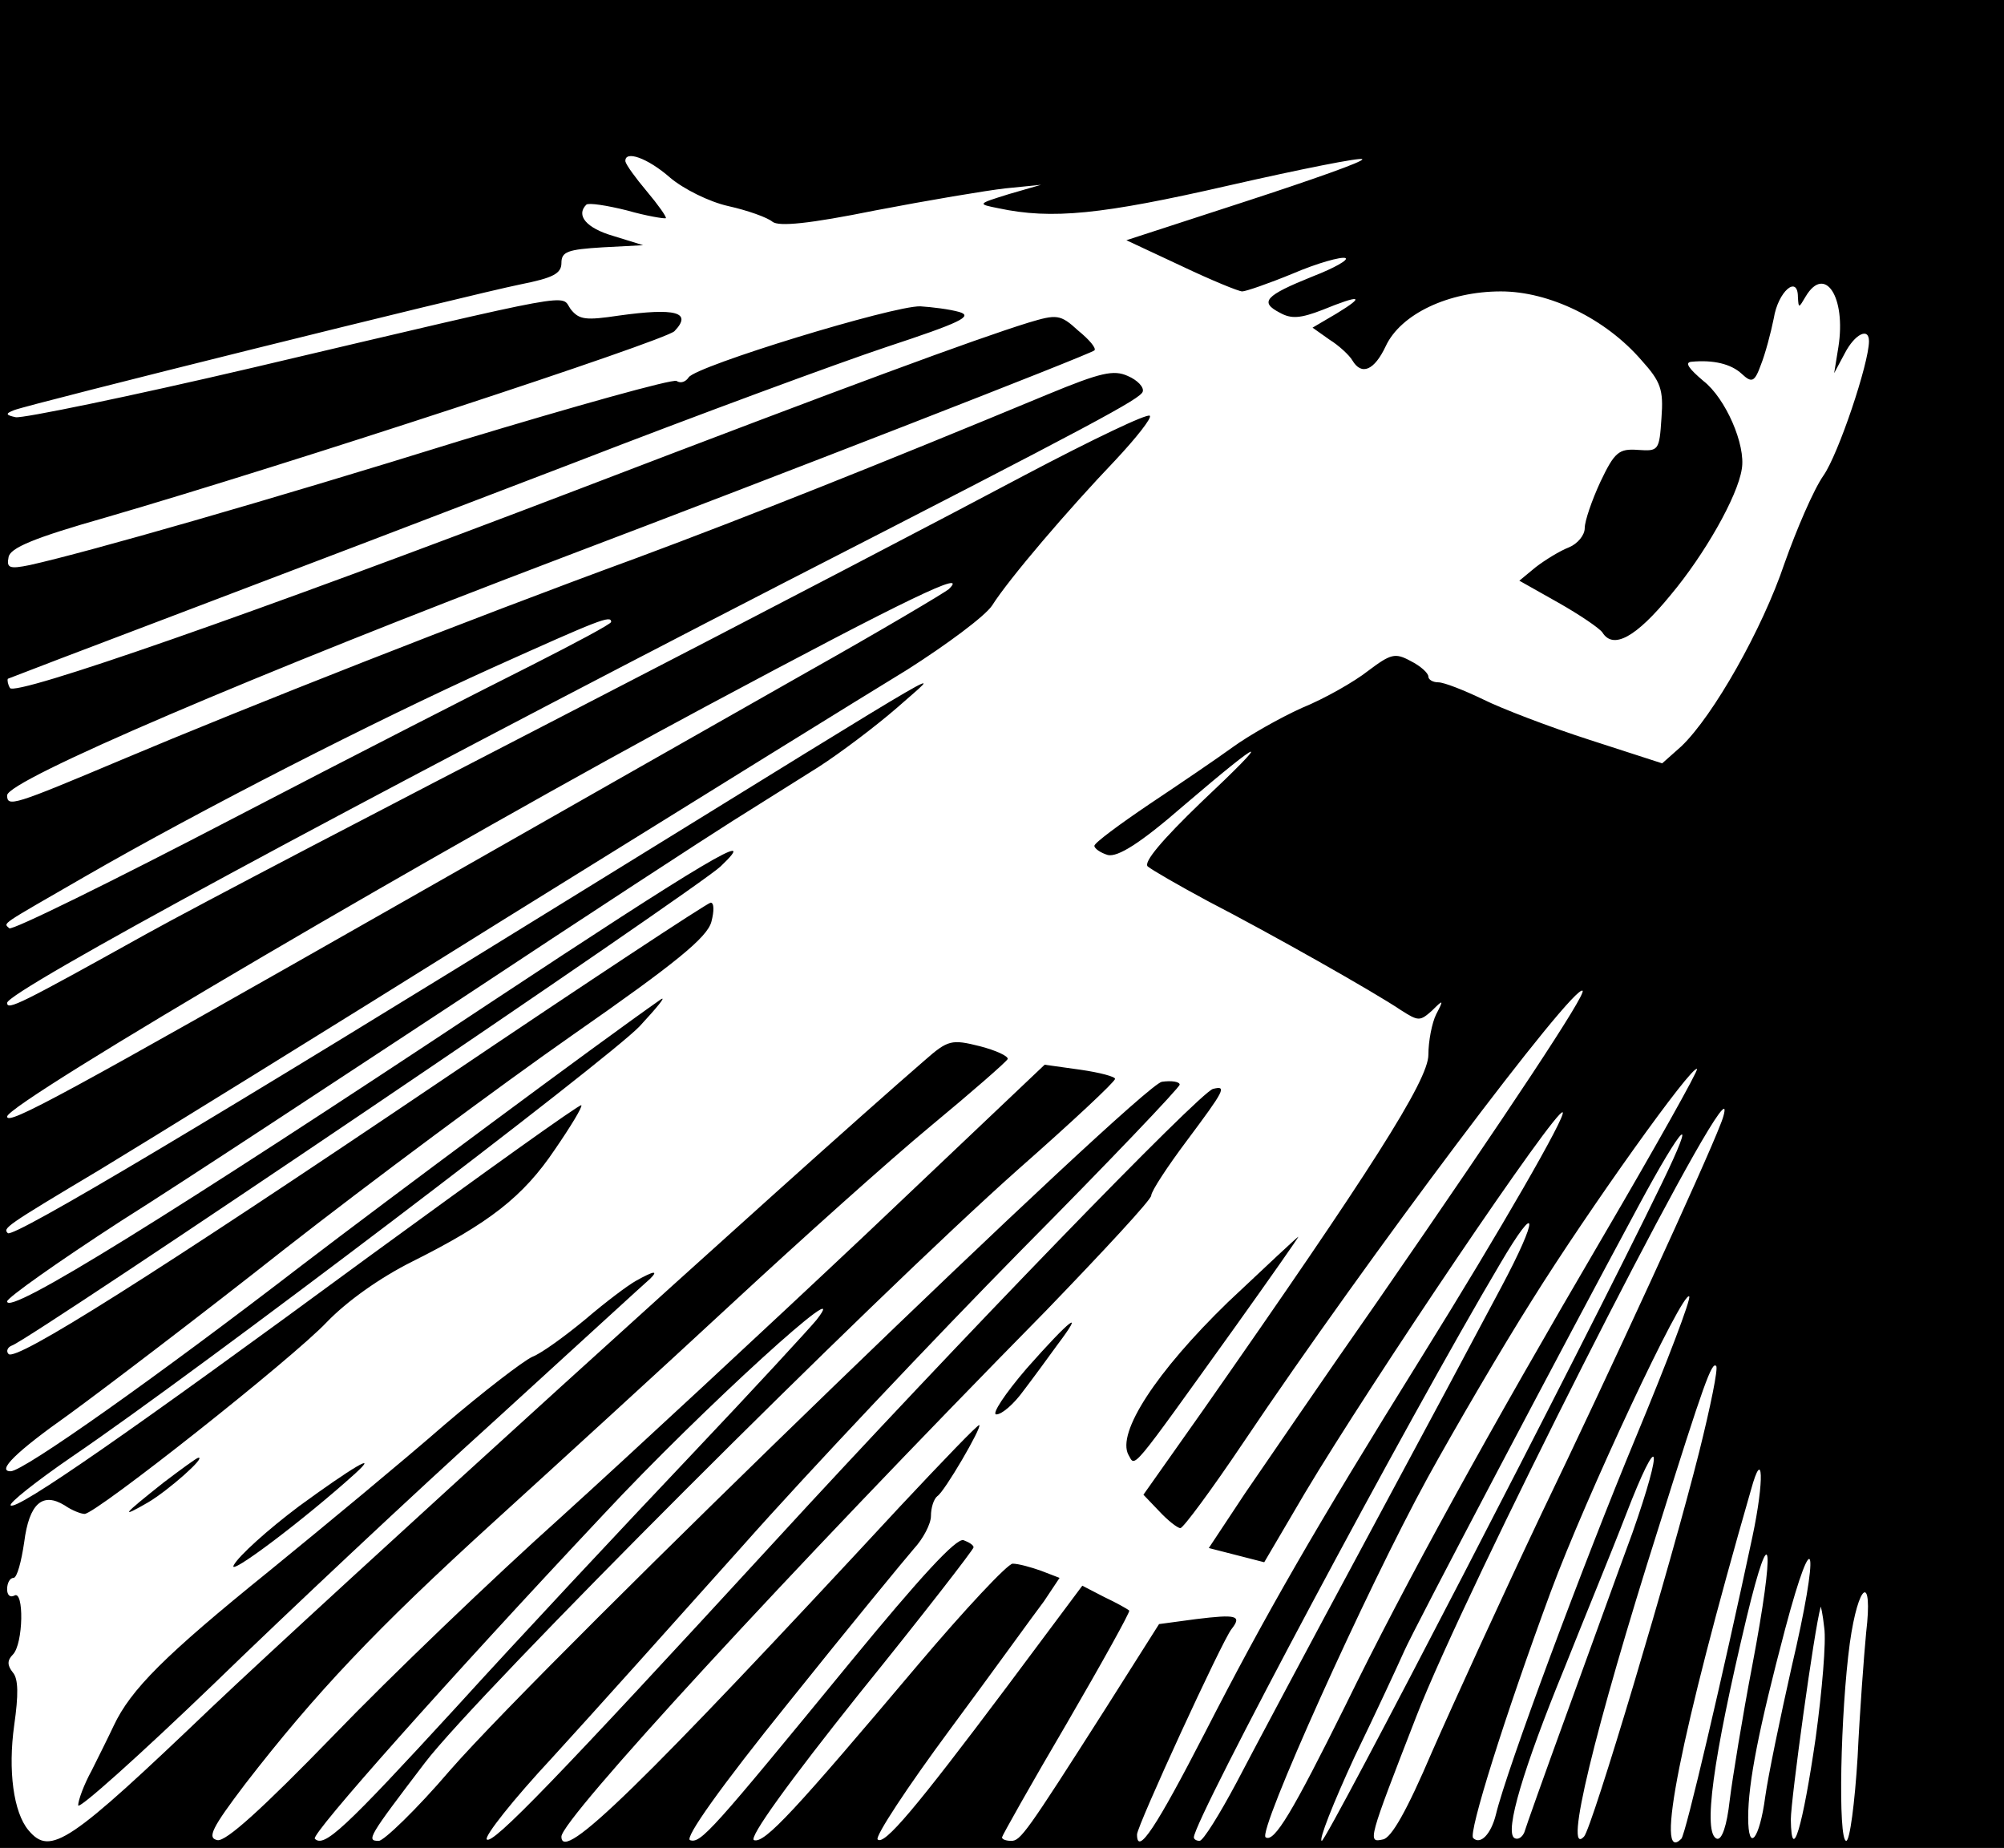 <?xml version="1.0" standalone="no"?>
<!DOCTYPE svg PUBLIC "-//W3C//DTD SVG 20010904//EN"
 "http://www.w3.org/TR/2001/REC-SVG-20010904/DTD/svg10.dtd">
<svg version="1.0" xmlns="http://www.w3.org/2000/svg"
 width="282pt" height="260pt" viewBox="0 0 282 260"
 preserveAspectRatio="xMidYMid meet">

<g transform="translate(0,260) scale(0.1,-0.1)"
fill="#000" stroke="none">
<path d="M0 1300 l0 -1300 1410 0 1410 0 0 1300 0 1300 -1410 0 -1410 0 0
-1300z m943 1050 c19 -16 55 -34 82 -40 27 -6 55 -16 62 -22 9 -7 51 -3 145
16 73 14 156 28 183 31 l50 5 -45 -13 c-45 -14 -45 -14 -15 -20 75 -16 145 -9
324 32 101 23 186 40 188 37 3 -3 -71 -29 -163 -59 l-169 -55 77 -36 c42 -20
81 -36 86 -36 5 0 37 11 71 25 35 15 68 24 74 22 6 -2 -15 -14 -46 -26 -67
-27 -75 -36 -46 -51 16 -9 29 -8 60 4 54 22 61 20 20 -5 l-34 -20 24 -17 c13
-8 28 -22 32 -29 13 -22 31 -14 47 20 21 45 88 77 162 77 68 0 147 -38 198
-97 27 -30 31 -41 28 -81 -3 -46 -4 -47 -33 -45 -27 2 -33 -3 -53 -45 -12 -26
-22 -55 -22 -65 0 -10 -10 -22 -22 -27 -13 -5 -34 -18 -47 -28 l-23 -19 55
-31 c30 -17 58 -36 62 -42 15 -24 47 -7 96 53 47 56 94 138 100 177 6 34 -23
100 -54 124 -20 17 -27 26 -17 27 31 3 56 -3 71 -17 14 -13 18 -12 27 13 6 15
14 45 18 65 6 38 34 62 34 30 1 -16 1 -16 11 1 27 45 57 -1 46 -71 l-6 -37 15
28 c14 27 34 37 34 17 0 -31 -43 -159 -64 -189 -14 -20 -38 -76 -55 -124 -31
-92 -100 -214 -145 -257 l-27 -24 -102 33 c-56 18 -124 44 -150 57 -27 13 -55
24 -63 24 -8 0 -14 4 -14 8 0 5 -11 15 -25 22 -22 12 -28 10 -60 -14 -19 -15
-61 -39 -93 -52 -31 -14 -75 -39 -97 -55 -22 -16 -75 -52 -117 -80 -43 -29
-78 -55 -78 -59 0 -4 9 -10 19 -13 14 -3 45 16 106 69 117 100 128 102 25 5
-55 -53 -81 -84 -75 -90 6 -5 44 -27 85 -49 89 -46 234 -128 271 -153 25 -16
27 -16 44 -1 16 16 17 16 6 -5 -6 -12 -11 -38 -11 -57 0 -36 -82 -164 -317
-500 l-84 -119 22 -23 c12 -13 26 -24 30 -24 4 0 44 54 89 121 174 259 466
647 477 635 5 -5 -100 -164 -288 -436 -75 -107 -158 -229 -187 -271 l-51 -77
39 -10 39 -10 57 97 c93 156 355 544 363 536 5 -5 -87 -165 -199 -345 -150
-241 -220 -363 -304 -527 -69 -134 -96 -175 -96 -144 0 12 120 273 133 289 15
19 7 21 -50 14 l-52 -7 -76 -120 c-111 -174 -119 -185 -132 -185 -7 0 -13 2
-13 5 0 2 41 75 91 160 50 86 90 158 88 159 -2 2 -18 11 -35 19 l-31 16 -106
-142 c-129 -172 -173 -224 -182 -215 -4 4 42 74 102 155 60 81 119 163 132
180 l22 33 -26 10 c-14 5 -32 10 -40 10 -7 0 -67 -64 -133 -142 -173 -205
-216 -252 -231 -247 -8 3 49 82 148 206 89 110 161 203 161 206 0 3 -6 7 -14
10 -10 4 -62 -53 -159 -171 -196 -239 -211 -256 -226 -251 -8 3 43 75 139 194
84 105 163 201 176 216 13 14 24 35 24 46 0 12 4 24 9 28 10 6 63 97 59 100
-2 1 -51 -50 -111 -114 -368 -397 -477 -503 -477 -465 0 24 315 367 682 740
81 84 148 156 148 162 0 6 23 41 50 77 53 71 57 78 37 73 -18 -4 -361 -358
-618 -638 -307 -334 -396 -426 -404 -418 -4 4 37 56 92 115 54 59 175 194 268
298 93 105 270 292 392 416 123 124 223 229 223 233 0 4 -11 6 -25 4 -29 -4
-866 -813 -1002 -969 -47 -55 -93 -99 -100 -99 -18 0 -15 5 65 110 73 96 628
651 835 835 75 66 136 123 136 127 1 3 -21 9 -49 13 l-50 7 -252 -239 c-139
-131 -332 -310 -428 -397 -96 -86 -241 -225 -321 -308 -101 -104 -151 -149
-163 -147 -15 3 -8 17 39 79 99 128 184 218 350 369 88 80 239 218 335 307 96
89 222 202 280 250 58 48 106 90 108 94 1 4 -16 12 -39 18 -40 10 -45 9 -78
-20 -178 -154 -847 -762 -1003 -910 -201 -192 -227 -210 -258 -173 -21 25 -29
84 -20 148 6 42 6 65 -2 74 -8 10 -8 17 0 25 15 15 16 92 2 83 -6 -3 -10 1
-10 9 0 9 4 16 9 16 5 0 11 23 15 50 7 55 26 71 57 52 10 -7 23 -12 28 -12 16
0 293 219 341 270 28 29 74 62 120 85 108 54 156 91 201 158 22 32 39 60 37
62 -2 2 -136 -94 -299 -213 -336 -247 -496 -358 -504 -350 -3 3 36 34 87 69
178 121 753 558 798 605 25 27 38 43 30 38 -86 -60 -386 -283 -505 -374 -204
-157 -392 -290 -410 -290 -20 0 7 27 82 80 48 35 185 139 304 233 119 93 302
229 405 301 145 101 189 137 195 159 4 15 4 27 -1 27 -4 0 -174 -112 -377
-249 -412 -278 -601 -397 -611 -386 -4 4 -1 10 5 12 28 10 966 644 997 674 60
57 -25 6 -326 -193 -451 -299 -678 -440 -678 -419 0 5 72 56 160 113 89 56
304 198 479 313 175 116 347 228 382 250 35 22 89 56 121 76 31 20 80 57 110
83 63 56 114 86 -437 -254 -526 -325 -806 -492 -814 -485 -7 7 -5 9 129 89 58
35 314 193 570 353 256 159 511 317 567 351 55 35 109 75 119 90 24 38 108
136 173 204 30 32 52 60 49 63 -3 4 -82 -34 -175 -83 -92 -49 -379 -199 -637
-332 -258 -133 -528 -274 -600 -314 -178 -99 -196 -108 -196 -97 0 16 475 273
1095 592 439 225 500 258 503 268 2 6 -7 16 -21 22 -20 9 -38 5 -113 -26 -236
-98 -422 -172 -578 -230 -235 -86 -552 -211 -725 -284 -152 -64 -161 -67 -161
-50 0 21 348 170 780 334 306 116 743 286 750 292 3 3 -7 15 -23 28 -25 23
-30 23 -70 11 -77 -24 -248 -87 -632 -234 -463 -177 -794 -292 -801 -280 -3 5
-4 11 -3 13 2 1 112 43 244 93 132 50 381 145 553 211 173 67 371 140 440 163
103 34 122 43 102 49 -14 4 -39 7 -55 8 -38 1 -316 -84 -326 -100 -4 -6 -11
-9 -17 -5 -6 3 -142 -35 -304 -84 -270 -84 -525 -157 -606 -175 -29 -6 -33 -4
-30 11 2 13 35 27 137 56 258 75 785 248 800 262 26 27 1 33 -78 22 -47 -7
-56 -6 -68 9 -15 21 21 28 -446 -82 -175 -41 -326 -72 -335 -70 -14 3 -15 5
-2 10 20 8 639 162 713 177 45 9 57 15 57 30 0 16 9 19 58 22 l57 3 -42 13
c-38 11 -53 29 -38 44 3 3 29 -1 57 -8 28 -8 53 -12 55 -11 1 2 -11 19 -27 38
-16 19 -29 37 -30 42 -1 16 31 5 63 -23z m392 -579 c-6 -5 -95 -58 -200 -117
-104 -59 -361 -205 -570 -324 -478 -272 -555 -314 -555 -301 0 19 633 390 985
578 284 152 370 193 340 164z m-475 -46 c0 -3 -51 -30 -112 -61 -62 -31 -252
-128 -421 -216 -169 -88 -311 -158 -314 -154 -8 8 -16 2 107 73 163 94 408
219 574 294 149 67 166 74 166 64z m1395 -866 c-160 -273 -277 -485 -362 -659
-74 -149 -100 -193 -112 -185 -12 7 141 347 228 506 38 69 104 182 147 250 80
128 225 331 232 325 2 -2 -58 -109 -133 -237z m166 159 c-21 -55 -157 -351
-252 -548 -56 -118 -125 -269 -154 -335 -35 -82 -57 -121 -69 -123 -22 -5 -21
-2 47 173 68 176 412 855 433 855 2 0 0 -10 -5 -22z m-83 -84 c-114 -235 -471
-924 -478 -924 -5 0 16 53 46 118 31 64 62 131 70 149 14 32 226 434 329 625
64 119 85 139 33 32z m-226 -146 c-27 -51 -112 -210 -189 -353 -77 -143 -159
-297 -183 -343 -24 -45 -47 -82 -52 -82 -4 0 -8 2 -8 5 0 24 301 588 431 807
54 92 55 67 1 -34z m190 -210 c-74 -178 -182 -468 -197 -531 -7 -28 -22 -43
-32 -33 -7 7 44 170 109 346 50 135 186 425 195 416 3 -3 -31 -92 -75 -198z
m-1153 165 c-8 -10 -88 -97 -179 -193 -91 -96 -240 -255 -329 -353 -157 -171
-185 -197 -198 -184 -6 6 186 222 406 456 138 148 357 347 300 274z m1242
-186 c-40 -159 -151 -530 -162 -541 -29 -31 14 148 105 435 64 204 75 234 81
227 3 -3 -8 -57 -24 -121z m-94 -114 c-20 -54 -61 -168 -92 -253 -31 -85 -58
-161 -60 -168 -3 -7 -9 -11 -14 -8 -14 9 13 99 70 238 27 68 67 165 87 217 47
122 54 102 9 -26z m169 -5 c-42 -197 -94 -419 -100 -425 -38 -39 -2 144 98
491 17 62 19 14 2 -66z m0 -180 c-14 -73 -28 -159 -32 -191 -4 -36 -11 -56
-18 -54 -20 7 -6 111 42 312 35 145 40 102 8 -67z m55 -4 c-16 -71 -33 -153
-37 -182 -8 -60 -24 -80 -24 -29 0 49 15 125 52 265 42 158 49 116 9 -54z
m105 49 c-3 -32 -9 -111 -12 -175 -4 -65 -11 -118 -16 -118 -12 0 -8 182 5
278 12 86 33 99 23 15z m-71 -148 c-18 -124 -34 -180 -35 -115 0 27 33 268 42
299 0 3 3 -10 5 -29 3 -19 -3 -89 -12 -155z"/>
<path d="M1728 768 c-101 -98 -157 -184 -140 -215 10 -17 0 -29 150 180 50 70
90 127 89 127 -1 0 -46 -42 -99 -92z"/>
<path d="M895 798 c-11 -6 -43 -30 -71 -54 -29 -24 -62 -48 -75 -53 -13 -6
-69 -49 -124 -96 -55 -48 -166 -140 -247 -206 -146 -118 -194 -166 -218 -217
-7 -15 -21 -43 -31 -63 -11 -20 -19 -42 -19 -49 0 -7 86 70 191 171 104 101
283 269 397 372 114 104 211 193 217 198 12 12 5 11 -20 -3z"/>
<path d="M1445 675 c-31 -36 -50 -65 -43 -65 8 0 25 15 38 33 13 17 35 47 48
65 40 53 18 36 -43 -33z"/>
<path d="M230 514 c-58 -46 -62 -51 -22 -28 29 17 83 65 71 63 -2 0 -24 -16
-49 -35z"/>
<path d="M421 481 c-44 -33 -85 -70 -92 -83 -10 -18 98 63 171 129 35 32 -5 8
-79 -46z"/>
</g>
</svg>
